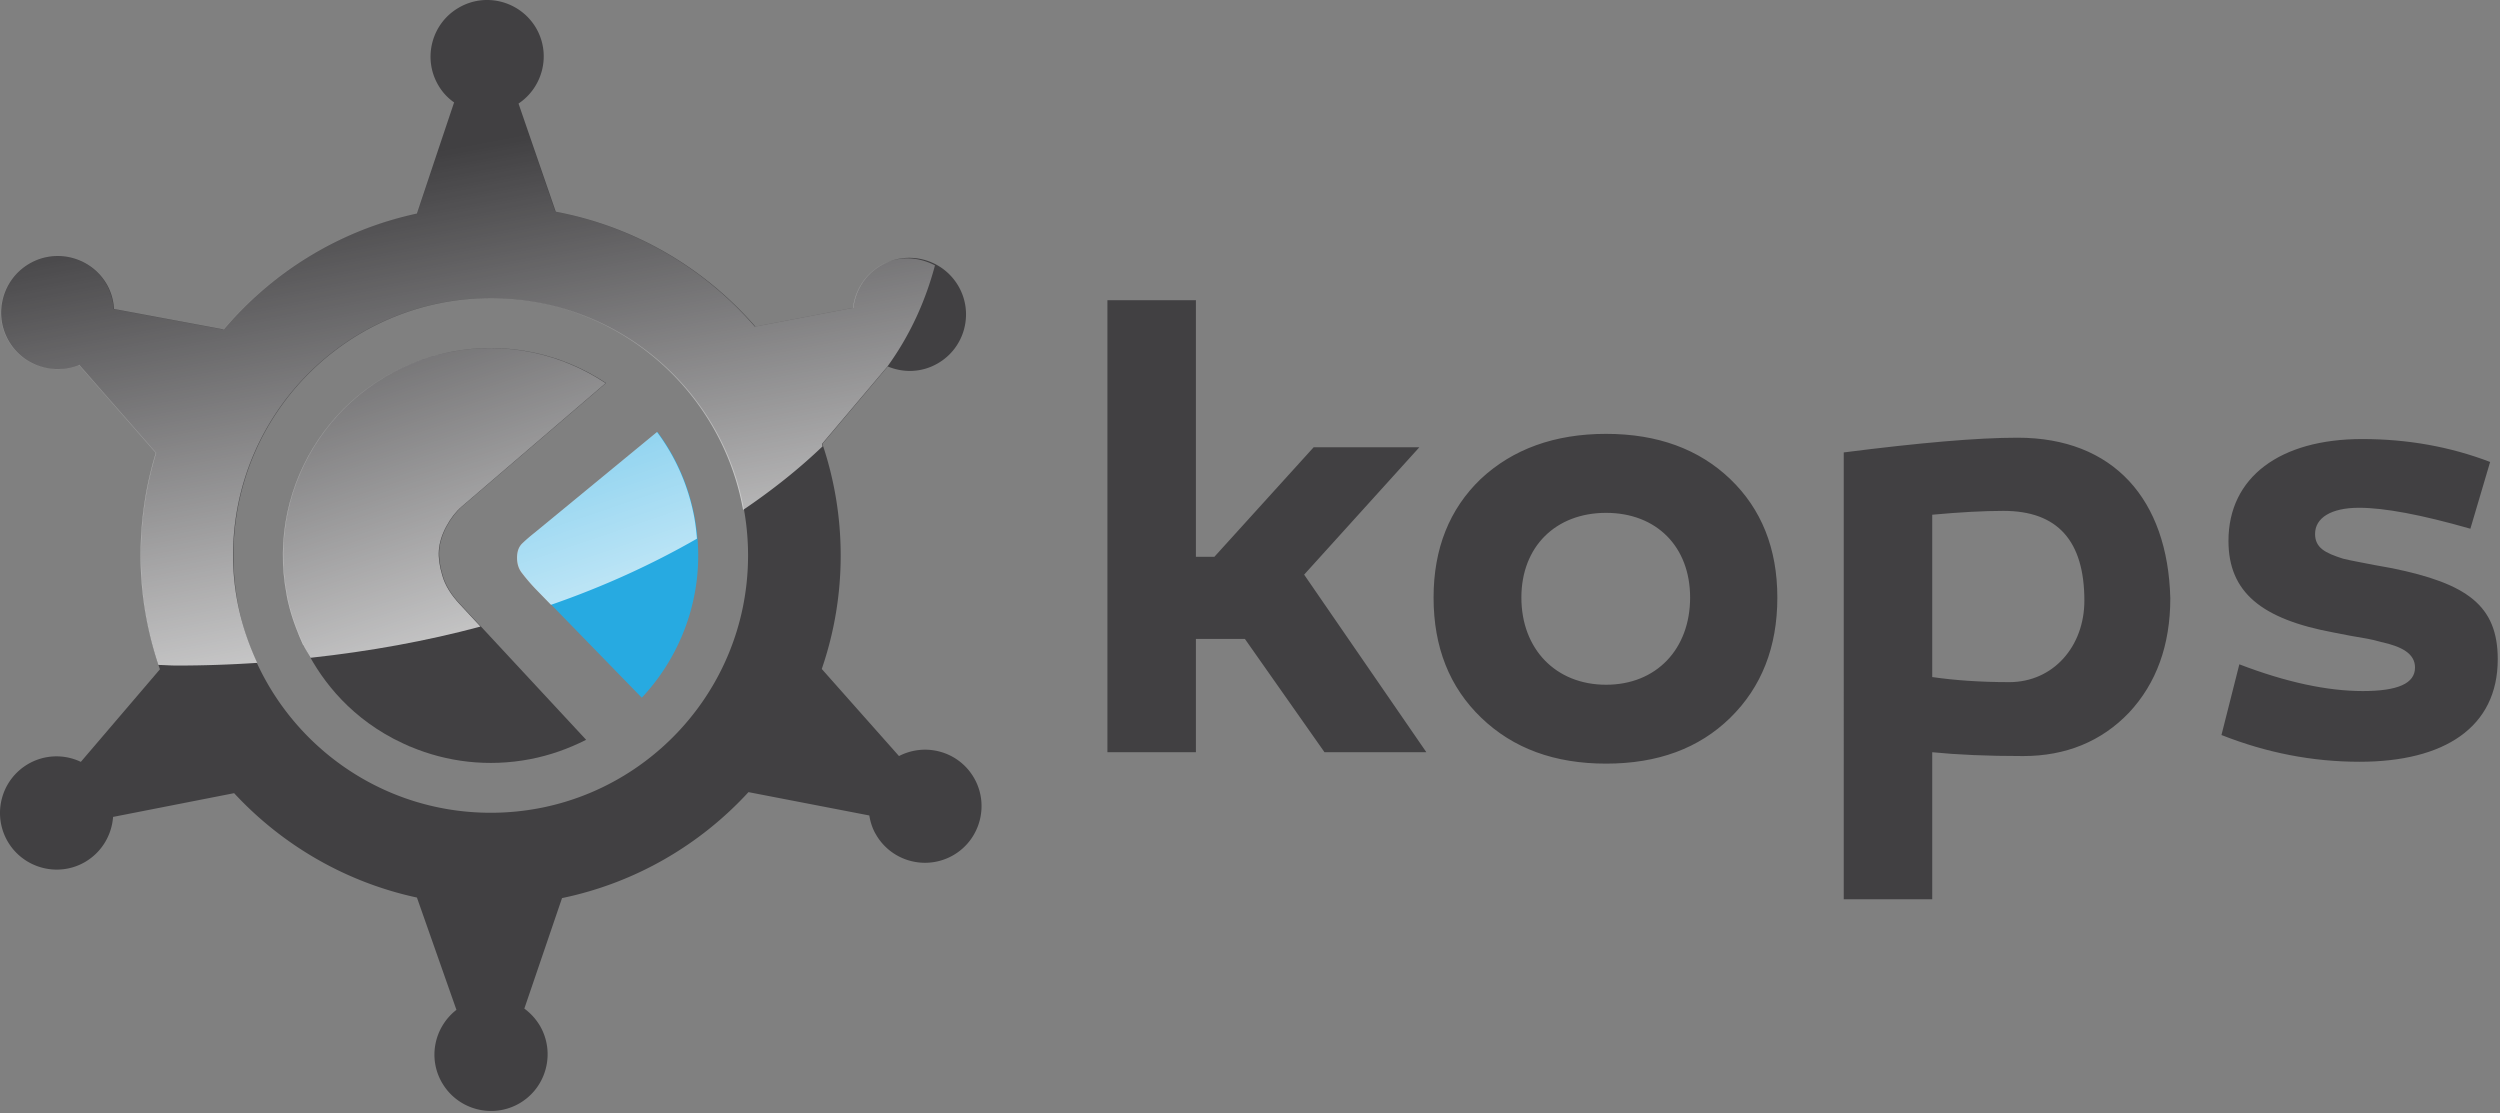 <svg width="512" height="228" xmlns="http://www.w3.org/2000/svg" preserveAspectRatio="xMidYMid"><rect width="100%" height="100%" fill="#808080" stroke="none"/><defs><linearGradient x1="88.235%" y1="153.239%" x2="16.29%" y2="-50.279%" id="a"><stop stop-color="#FFF" offset="0%"/><stop stop-color="#FFF" stop-opacity=".863" offset="13.71%"/><stop stop-color="#FFF" stop-opacity="0" offset="100%"/></linearGradient><linearGradient x1="69.629%" y1="118.973%" x2="44.772%" y2="24.263%" id="b"><stop stop-color="#FFF" offset="0%"/><stop stop-color="#FFF" stop-opacity=".863" offset="13.71%"/><stop stop-color="#FFF" stop-opacity="0" offset="100%"/></linearGradient><linearGradient x1="98.409%" y1="199.021%" x2="-30.582%" y2="-165.518%" id="c"><stop stop-color="#FFF" offset="0%"/><stop stop-color="#FFF" stop-opacity=".863" offset="13.71%"/><stop stop-color="#FFF" stop-opacity="0" offset="100%"/></linearGradient></defs><path d="M199.444 159.258c-3.13-5.35-9.872-7.24-15.33-4.417l-15.816-17.833a71.32 71.32 0 003.874-23.25c0-7.983-1.327-15.67-3.747-22.845l13.398-15.86c3.248 1.359 7.026 1.252 10.276-.659 5.52-3.206 7.389-10.319 4.16-15.838-3.237-5.52-10.339-7.41-15.87-4.161-3.249 1.89-5.191 5.16-5.617 8.641l-20.084 3.843c-10.383-11.974-24.65-20.467-40.871-23.524l-7.622-22.145c5.042-3.376 6.699-10.149 3.588-15.478-3.238-5.498-10.34-7.388-15.86-4.14-5.52 3.207-7.4 10.34-4.161 15.86a11 11 0 003.237 3.525l-7.642 22.76C69.635 47.113 55.855 55.65 45.834 67.475L23.35 63.27c-.106-1.741-.573-3.482-1.508-5.096-3.227-5.52-10.34-7.388-15.86-4.16-5.52 3.226-7.388 10.34-4.16 15.86 2.95 5.052 9.15 7.006 14.394 4.819l15.775 18.068a71.49 71.49 0 00-3.132 20.999c0 8.173 1.37 16.009 3.896 23.311l-16.2 18.96a11.556 11.556 0 00-10.807.445c-5.541 3.25-7.388 10.34-4.161 15.881 3.227 5.499 10.34 7.389 15.86 4.162 3.429-2.018 5.436-5.52 5.711-9.215l24.788-4.862c9.82 10.595 22.792 18.216 37.442 21.38l8.09 22.994c-4.523 3.524-5.903 9.894-2.93 14.969 3.227 5.52 10.34 7.387 15.871 4.16 5.51-3.227 7.378-10.34 4.151-15.88a11.872 11.872 0 00-3.185-3.503l7.719-22.633c14.957-3.1 28.217-10.85 38.185-21.7l24.746 4.779c.223 1.358.636 2.696 1.39 3.947 3.217 5.522 10.319 7.39 15.86 4.162 5.519-3.227 7.377-10.36 4.16-15.86zm-98.94 7.197c-29.108 0-52.696-23.588-52.696-52.695 0-29.11 23.588-52.698 52.697-52.698 29.098 0 52.698 23.588 52.698 52.698 0 29.107-23.6 52.695-52.698 52.695z" fill="#414042"/><path d="M90.654 117.836c-.584-1.975-.807-3.673-.7-5.107.117-1.603.636-3.28 1.539-4.957.923-1.678 1.974-3.037 3.152-4.056l29.47-25.266c-8.981-5.987-20.213-8.6-31.656-6.412-23.047 4.458-38.11 26.73-33.673 49.766 0 0 .297 2.039 1.337 5.14.063.19.127.382.203.573.116.34.244.7.37 1.061.468 1.19.935 2.356 1.466 3.504l.042-.023c2.993 6.242 8.493 14.013 18.397 19.236.16.063.318.149.477.234.489.255.977.487 1.466.72.339.149.678.299.997.447.15.063.297.128.446.212v-.02c7.506 3.184 15.988 4.235 24.576 2.59 4.088-.786 7.93-2.165 11.476-3.97l-25.69-27.665c-1.89-1.973-3.133-4.011-3.695-6.007z" fill="#414042"/><path d="M134.635 88.45l-25 20.575c-.924.743-1.784 1.464-2.591 2.25-.637.594-.988 1.422-1.062 2.485-.085 1.423.212 2.6.977 3.588a48.693 48.693 0 002.738 3.207l21.742 22.335c9.002-9.597 13.46-23.248 10.785-37.155-1.24-6.477-3.894-12.338-7.589-17.284z" fill="#27AAE1"/><path d="M94.263 123.864c-1.89-1.994-3.132-4.011-3.695-6.028-.584-1.954-.806-3.652-.7-5.096.116-1.592.636-3.29 1.538-4.947.924-1.698 1.975-3.057 3.154-4.056l29.47-25.265c-8.981-5.987-20.213-8.62-31.657-6.412-23.047 4.436-38.111 26.73-33.674 49.768 0 0 .297 2.036 1.338 5.138.064.168.128.381.202.572.117.34.244.702.372 1.041.467 1.21.935 2.378 1.465 3.525l.042-.044c.404.85.977 1.763 1.486 2.655 12.124-1.316 23.802-3.44 34.8-6.39l-4.141-4.46z" fill="url(#a)"/><path d="M168.34 90.914l13.397-15.839c4.703-6.496 7.814-13.483 9.746-20.722-3.43-1.805-7.59-2.06-11.178.042-3.25 1.91-5.191 5.18-5.616 8.662L154.603 66.9c-10.382-11.996-24.65-20.488-40.87-23.545L106.11 21.23c5.043-3.375 6.7-10.149 3.588-15.478-3.238-5.52-10.35-7.389-15.86-4.162-5.52 3.228-7.399 10.34-4.162 15.86a11.319 11.319 0 003.238 3.546l-7.644 22.74c-15.722 3.375-29.501 11.91-39.522 23.757L23.264 63.29a11.653 11.653 0 00-1.507-5.117c-3.227-5.52-10.34-7.367-15.86-4.14-5.52 3.227-7.39 10.34-4.162 15.839 2.951 5.052 9.151 7.028 14.395 4.84L31.905 92.76c-2.039 6.645-3.121 13.694-3.121 21.02 0 7.835 1.316 15.35 3.651 22.4 1.253.02 2.474.126 3.737.126 5.573 0 11.062-.191 16.497-.552-3.1-6.709-4.946-14.098-4.946-21.975 0-29.11 23.588-52.718 52.696-52.718 25.904 0 47.337 18.747 51.763 43.377 5.978-4.054 11.445-8.386 16.285-13.035-.062-.148-.073-.319-.127-.488z" fill="url(#b)"/><path d="M134.55 88.472l-25 20.575a35.775 35.775 0 00-2.59 2.228c-.637.616-.987 1.422-1.062 2.506-.085 1.423.212 2.59.977 3.567a39.421 39.421 0 002.739 3.207l3.227 3.31c10.85-3.756 20.828-8.343 29.894-13.544-.128-1.508-.297-3.037-.594-4.587-1.242-6.476-3.896-12.314-7.591-17.262z" fill="url(#c)"/><path d="M248.702 114.035l20.34-22.442h21.645l-23.599 26.093 25.032 36.37h-20.86l-16.306-23.205h-10.03v23.205H226.8v-92.57h18.122v52.55h3.78zM354.35 98.111c6.391 6.136 9.65 14.225 9.65 24.27 0 10.168-3.259 18.364-9.65 24.626-6.391 6.263-14.862 9.385-25.425 9.385s-19.034-3.122-25.553-9.385c-6.518-6.262-9.777-14.458-9.777-24.627 0-10.044 3.259-18.133 9.64-24.269 6.528-6.113 15.127-9.257 25.69-9.257 10.563.001 19.035 3.144 25.425 9.257zm-25.424 6.922c-10.297 0-17.347 6.9-17.347 17.347 0 10.552 7.05 17.854 17.347 17.854s17.208-7.302 17.208-17.854c0-10.447-6.91-17.347-17.208-17.347zm115.553 17.474c0 9.64-2.867 17.472-8.472 23.46-5.605 5.861-12.908 8.875-21.645 8.875-7.431 0-13.556-.275-18.641-.785v30.107h-18.122V92.656c15.51-1.976 27.378-3.015 35.584-3.015 19.693-.001 30.777 12.654 31.296 32.866zm-17.6.509c0-12.25-5.479-18.387-16.561-18.387-4.173 0-8.993.276-14.597.786v33.248c4.564.658 9.777 1.04 15.775 1.04 8.991 0 15.382-7.302 15.382-16.687zm31.74 13.036c9.512 3.652 17.984 5.477 25.287 5.477 7.166 0 10.69-1.55 10.69-4.818 0-2.868-2.739-4.31-6.911-5.224-2.219-.635-3.386-.764-6.392-1.294l-3.385-.658c-14.725-2.739-21.518-8.216-21.518-18.769 0-13.036 10.563-20.85 27.377-20.85 9.257 0 17.995 1.55 26.211 4.693l-4.044 13.673c-10.033-2.867-17.601-4.29-22.814-4.29-5.732 0-8.992 2.08-8.992 5.35 0 2.867 2.08 3.908 5.733 5.076 2.22.531 3.259.657 6.401 1.295l3.641.658c15.246 3.12 21.637 7.559 21.637 18.641 0 13.95-10.945 20.998-28.293 20.998-9.65 0-19.033-1.826-28.291-5.478l3.663-14.48z" fill="#414042"/></svg>